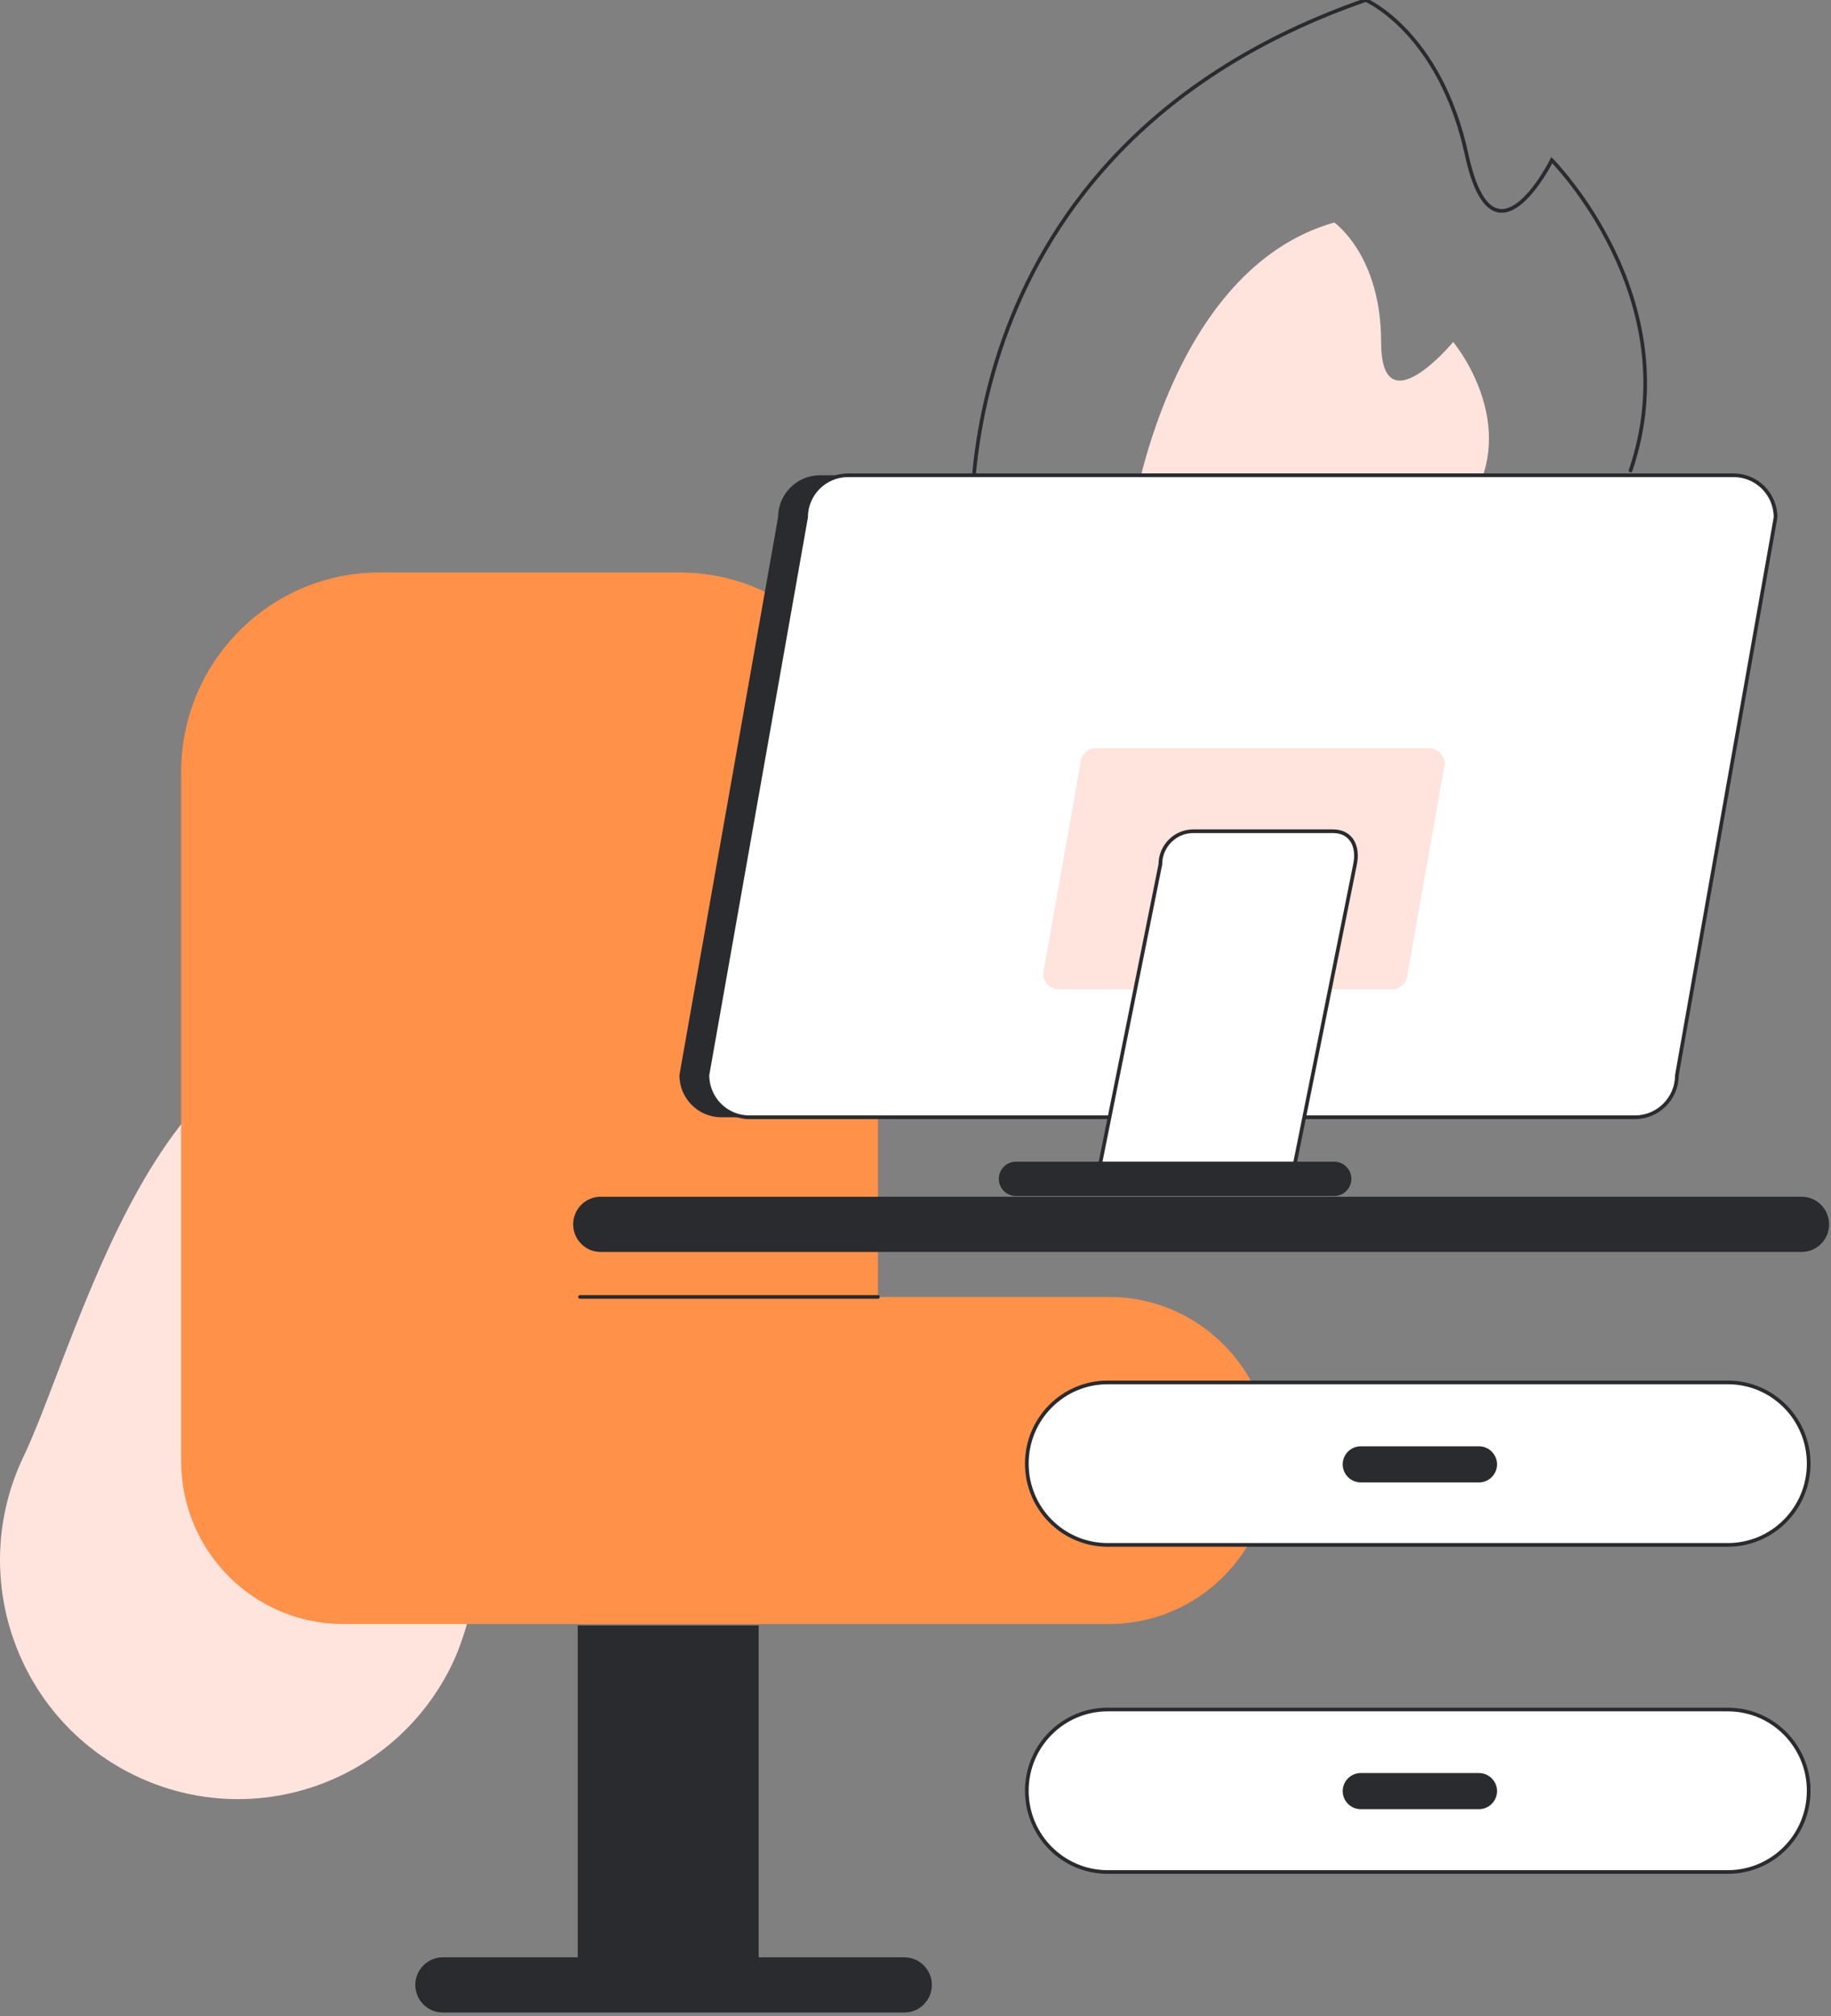 <svg width="249" height="274" viewBox="0 0 249 274" fill="none" xmlns="http://www.w3.org/2000/svg">
<rect x="0" y="0" width="249" height="274" fill="#808080" stroke="none"/>
<path d="M61.51 226.138C53.748 242.305 34.413 249.089 18.313 241.294C2.213 233.5 -4.543 214.086 3.219 197.919C10.982 181.753 23.704 127.961 56 144.464C71.932 152.595 69.273 209.996 61.51 226.138Z" fill="#FFE3DD"/>
<path d="M60.216 273.531H122.987C125.047 273.531 126.724 271.847 126.724 269.778C126.724 267.709 125.047 266.025 122.987 266.025H60.216C58.156 266.025 56.478 267.709 56.478 269.778C56.478 271.847 58.156 273.531 60.216 273.531Z" fill="#2A2B2E"/>
<path d="M119.394 176.268V104.914C119.394 89.95 107.319 77.801 92.393 77.801H51.64C36.738 77.801 24.639 89.926 24.639 104.914V198.593C24.639 210.814 34.51 220.725 46.68 220.725H150.827C162.998 220.725 172.869 210.814 172.869 198.593V198.4C172.869 186.179 162.998 176.268 150.827 176.268H119.37H119.394Z" fill="#FF9148"/>
<path d="M103.174 220.917H78.568V269.85H103.174V220.917Z" fill="#2A2B2E"/>
<path d="M119.392 176.268H78.879" stroke="#2A2B2E" stroke-width="0.5" stroke-miterlimit="10" stroke-linecap="round"/>
<path d="M132.258 74.024C132.258 74.024 127.203 20.328 185.733 0C185.733 0 195.844 4.354 199.461 21.05C203.079 37.746 211.033 21.772 211.033 21.772C211.033 21.772 229.745 40.56 221.743 63.944" stroke="#2A2B2E" stroke-width="0.5" stroke-miterlimit="10" stroke-linecap="round"/>
<path d="M154.014 70.079C154.014 70.079 158.901 36.639 181.446 30.24C181.446 30.24 187.819 34.666 187.819 46.478C187.819 58.291 197.618 46.478 197.618 46.478C197.618 46.478 211.322 62.717 192.73 75.491C174.115 88.266 154.038 70.079 154.038 70.079H154.014Z" fill="#FFE3DD"/>
<path d="M98.095 151.849H218.533C221.672 151.849 224.235 149.299 224.235 146.124L237.652 70.319C237.652 67.168 235.112 64.594 231.95 64.594H111.511C108.373 64.594 105.809 67.144 105.809 70.319L92.393 146.124C92.393 149.275 94.932 151.849 98.095 151.849Z" fill="#2A2B2E"/>
<path d="M101.903 151.849H222.342C225.48 151.849 228.044 149.299 228.044 146.124L241.461 70.319C241.461 67.168 238.921 64.594 235.759 64.594H115.32C112.181 64.594 109.618 67.144 109.618 70.319L96.201 146.124C96.201 149.275 98.741 151.849 101.903 151.849Z" fill="white" stroke="#2A2B2E" stroke-width="0.5" stroke-miterlimit="10" stroke-linecap="round"/>
<path d="M143.999 134.456H189.281C190.455 134.456 191.413 133.494 191.413 132.315L196.468 103.831C196.468 102.652 195.51 101.69 194.336 101.69H149.055C147.881 101.69 146.922 102.652 146.922 103.831L141.867 132.315C141.867 133.494 142.826 134.456 143.999 134.456Z" fill="#FFE3DD"/>
<path d="M149.582 158.224H176.08L184.274 117.471C184.777 114.993 183.747 112.973 181.255 112.973H162.28C159.812 112.973 157.8 114.993 157.8 117.471L149.606 158.224H149.582Z" fill="white" stroke="#2A2B2E" stroke-width="0.5" stroke-miterlimit="10" stroke-linecap="round"/>
<path d="M181.447 157.888H138.154C136.86 157.888 135.83 158.946 135.83 160.221C135.83 161.52 136.884 162.555 138.154 162.555H181.447C182.741 162.555 183.771 161.496 183.771 160.221C183.771 158.922 182.717 157.888 181.447 157.888Z" fill="#2A2B2E"/>
<path d="M150.636 209.971H234.969C241.03 209.971 245.966 205.04 245.966 198.929C245.966 192.843 241.054 187.887 234.969 187.887H150.636C144.574 187.887 139.639 192.818 139.639 198.929C139.639 205.015 144.55 209.971 150.636 209.971Z" fill="white" stroke="#2A2B2E" stroke-width="0.5" stroke-miterlimit="10" stroke-linecap="round"/>
<path d="M185.039 201.479H201.139C202.481 201.479 203.583 200.373 203.583 199.026C203.583 197.678 202.481 196.572 201.139 196.572H185.039C183.698 196.572 182.596 197.678 182.596 199.026C182.596 200.373 183.698 201.479 185.039 201.479Z" fill="#2A2B2E"/>
<path d="M150.636 254.429H234.969C241.03 254.429 245.966 249.498 245.966 243.387C245.966 237.301 241.054 232.345 234.969 232.345H150.636C144.574 232.345 139.639 237.276 139.639 243.387C139.639 249.473 144.55 254.429 150.636 254.429Z" fill="white" stroke="#2A2B2E" stroke-width="0.5" stroke-miterlimit="10" stroke-linecap="round"/>
<path d="M185.039 245.889H201.139C202.481 245.889 203.583 244.782 203.583 243.435C203.583 242.088 202.481 240.981 201.139 240.981H185.039C183.698 240.981 182.596 242.088 182.596 243.435C182.596 244.782 183.698 245.889 185.039 245.889Z" fill="#2A2B2E"/>
<path d="M81.683 170.157H245.007C247.067 170.157 248.744 168.473 248.744 166.404C248.744 164.335 247.067 162.651 245.007 162.651H81.683C79.622 162.651 77.945 164.335 77.945 166.404C77.945 168.473 79.622 170.157 81.683 170.157Z" fill="#2A2B2E"/>
</svg>
